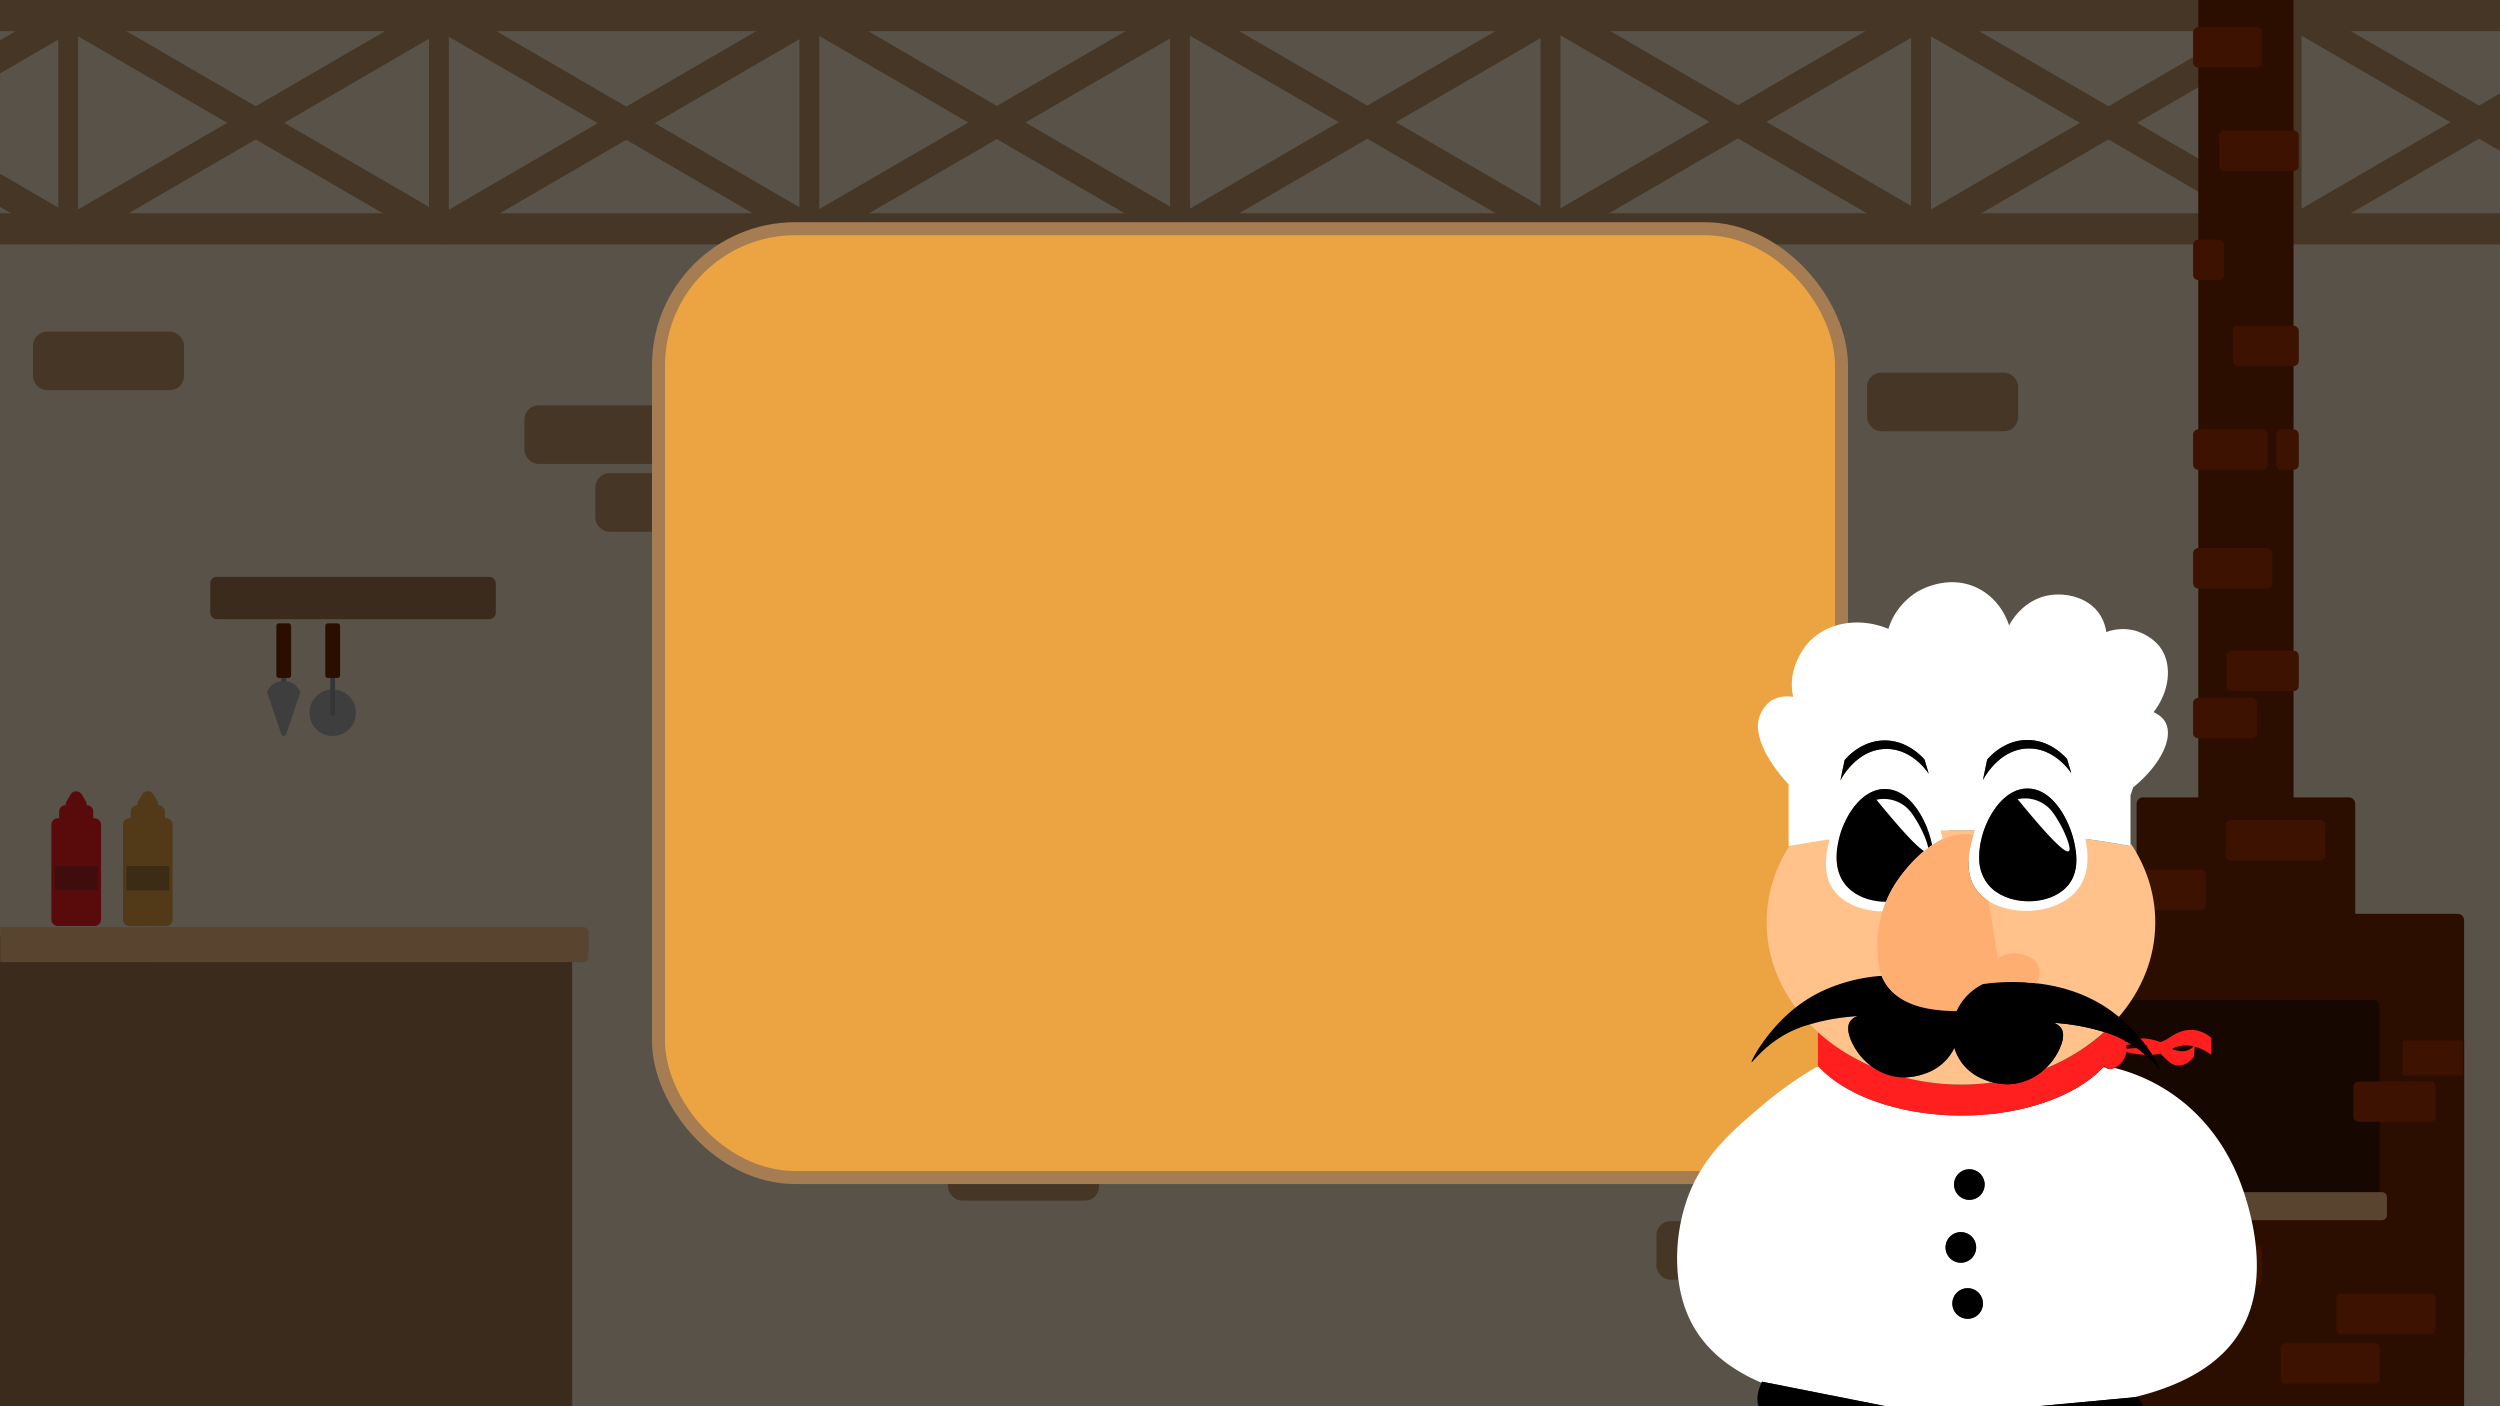 <svg id="Layer_1" data-name="Layer 1" xmlns="http://www.w3.org/2000/svg" viewBox="0 0 1920 1080.129">
  <rect x="0" y="0" width="1920" height="1080.129" fill="#808080" stroke="none"/>
  <defs>
    <style>
      .cls-1 {
        fill: #ffecce;
      }

      .cls-15, .cls-2 {
        fill: #c69c6d;
      }

      .cls-3 {
        fill: #7f2700;
      }

      .cls-4 {
        opacity: 0.51;
      }

      .cls-5 {
        fill: #ffc28a;
      }

      .cls-6, .cls-7 {
        fill: #af3500;
      }

      .cls-7 {
        stroke: #af3500;
        stroke-linejoin: round;
        stroke-width: 4px;
      }

      .cls-8 {
        fill: #a67c52;
      }

      .cls-9 {
        fill: #ff1f1f;
      }

      .cls-10 {
        opacity: 0.35;
      }

      .cls-11 {
        fill: #333;
      }

      .cls-12, .cls-17 {
        fill: #eca442;
      }

      .cls-13 {
        fill: #999;
      }

      .cls-14 {
        fill: #b3b3b3;
      }

      .cls-15 {
        stroke: #c69c6d;
        stroke-width: 7px;
      }

      .cls-15, .cls-17 {
        stroke-miterlimit: 10;
      }

      .cls-16 {
        opacity: 0.65;
      }

      .cls-17 {
        stroke: #a67c52;
        stroke-width: 10px;
      }

      .cls-18 {
        fill: none;
      }

      .cls-19 {
        fill: #fff;
      }

      .cls-20 {
        fill: #ffae71;
      }
    </style>
  </defs>
  <rect class="cls-1" x="0" width="1920" height="1080"/>
  <g>
    <rect class="cls-2" x="0" width="1920" height="23.945"/>
    <rect class="cls-2" x="0" y="163.793" width="1920" height="23.945"/>
    <g>
      <polygon class="cls-2" points="334.205 1.536 52.451 165.237 57.582 187.738 339.336 24.036 334.205 1.536"/>
      <polygon class="cls-2" points="57.582 0.97 339.383 164.698 334.252 187.199 52.451 23.47 57.582 0.97"/>
      <rect class="cls-2" x="263.692" y="86.584" width="146.682" height="15" transform="translate(242.948 431.117) rotate(-90)"/>
      <rect class="cls-2" x="-20.89" y="86.584" width="146.682" height="15" transform="translate(-41.633 146.536) rotate(-90)"/>
    </g>
    <polygon class="cls-2" points="618.787 1.819 337.033 165.52 342.163 188.02 623.917 24.319 618.787 1.819"/>
    <polygon class="cls-2" points="342.163 1.253 623.964 164.981 618.834 187.482 337.033 23.753 342.163 1.253"/>
    <rect class="cls-2" x="548.273" y="86.867" width="146.682" height="15" transform="translate(527.247 715.982) rotate(-90)"/>
    <rect class="cls-2" x="263.692" y="86.867" width="146.682" height="15" transform="translate(242.665 431.4) rotate(-90)"/>
    <polygon class="cls-2" points="903.368 1.266 621.614 164.968 626.745 187.468 908.499 23.767 903.368 1.266"/>
    <polygon class="cls-2" points="626.745 0.7 908.546 164.429 903.416 186.93 621.614 23.201 626.745 0.7"/>
    <rect class="cls-2" x="832.855" y="86.315" width="146.682" height="15" transform="translate(812.381 1000.011) rotate(-90)"/>
    <rect class="cls-2" x="548.273" y="86.315" width="146.682" height="15" transform="translate(527.799 715.429) rotate(-90)"/>
    <polygon class="cls-2" points="1187.95 0.997 906.196 164.698 911.326 187.199 1193.08 23.498 1187.95 0.997"/>
    <polygon class="cls-2" points="911.326 0.431 1193.127 164.16 1187.997 186.661 906.196 22.932 911.326 0.431"/>
    <rect class="cls-2" x="1117.436" y="86.046" width="146.682" height="15" transform="translate(1097.232 1284.323) rotate(-90)"/>
    <rect class="cls-2" x="832.855" y="86.046" width="146.682" height="15" transform="translate(812.65 999.742) rotate(-90)"/>
    <polygon class="cls-2" points="1472.532 0.728 1190.777 164.429 1195.908 186.93 1477.662 23.228 1472.532 0.728"/>
    <polygon class="cls-2" points="1195.908 0.162 1477.709 163.891 1472.579 186.391 1190.777 22.663 1195.908 0.162"/>
    <rect class="cls-2" x="1402.018" y="85.777" width="146.682" height="15" transform="translate(1382.082 1568.636) rotate(-90)"/>
    <rect class="cls-2" x="1117.436" y="85.777" width="146.682" height="15" transform="translate(1097.501 1284.054) rotate(-90)"/>
    <polygon class="cls-2" points="1757.113 1.549 1475.359 165.251 1480.489 187.751 1762.243 24.05 1757.113 1.549"/>
    <polygon class="cls-2" points="1480.489 0.983 1762.29 164.712 1757.16 187.213 1475.359 23.484 1480.489 0.983"/>
    <rect class="cls-2" x="1686.599" y="86.598" width="146.682" height="15" transform="translate(1665.843 1854.039) rotate(-90)"/>
    <rect class="cls-2" x="1402.018" y="86.598" width="146.682" height="15" transform="translate(1381.261 1569.457) rotate(-90)"/>
    <polygon class="cls-2" points="1920 71.69 1920 97.183 1903.87 106.553 1805.35 163.797 1765.07 187.199 1761.12 169.847 1760.57 167.437 1760.44 166.894 1759.94 164.691 1761.1 164.02 1761.48 163.797 1767.44 160.333 1881.93 93.815 1903.86 81.076 1920 71.69"/>
    <polygon class="cls-2" points="1920 90.447 1920 115.924 1903.87 106.553 1881.93 93.815 1767.44 27.297 1763.35 24.918 1762.05 24.168 1759.94 22.939 1760.44 20.752 1760.56 20.209 1760.96 18.453 1764.95 0.974 1765.07 0.431 1766 0.974 1807.21 24.918 1903.86 81.076 1920 90.447"/>
    <rect class="cls-2" x="1686.599" y="86.046" width="146.682" height="15" transform="translate(1666.395 1853.486) rotate(-90)"/>
    <polygon class="cls-2" points="54.75 24.599 54.58 24.695 54.57 24.695 54.2 24.918 44.95 30.298 0 56.413 0 30.936 10.36 24.918 49.62 2.107 53.47 18.996 53.87 20.736 54 21.311 54.75 24.599"/>
    <polygon class="cls-2" points="54.8 165.266 54.31 167.421 54.18 167.995 53.63 170.406 49.67 187.742 49.67 187.758 49.64 187.742 8.43 163.797 0 158.896 0 133.419 44.95 159.535 52.27 163.797 53.6 164.563 54.8 165.266"/>
    <rect class="cls-2" x="-20.89" y="87.15" width="146.682" height="15" transform="translate(-42.199 147.101) rotate(-90)"/>
  </g>
  <g>
    <g>
      <g>
        <rect class="cls-3" x="1529.684" y="704.307" width="360.268" height="340.612" rx="2.5"/>
        <path class="cls-3" d="M1887.452,706.806v335.613H1532.184V706.806h355.268m0-5H1532.184a5,5,0,0,0-5,5v335.613a5,5,0,0,0,5,5h355.268a5,5,0,0,0,5-5V706.806a5,5,0,0,0-5-5Z" transform="translate(0)"/>
      </g>
      <g>
        <rect class="cls-3" x="1643.403" y="614.887" width="162.936" height="94.42" rx="2.5"/>
        <path class="cls-3" d="M1803.839,617.387v89.419H1645.903V617.387h157.936m0-5H1645.903a5,5,0,0,0-5,5v89.419a5,5,0,0,0,5,5h157.936a5,5,0,0,0,5-5V617.387a5,5,0,0,0-5-5Z" transform="translate(0)"/>
      </g>
      <rect class="cls-3" x="1688.29" width="73.161" height="617.387"/>
      <g>
        <rect class="cls-3" x="1529.684" y="801.552" width="360.268" height="276.077"/>
        <path class="cls-3" d="M1887.452,804.052V1075.129H1532.184V804.052h355.268m5-5H1527.184V1080.129h365.268V799.052Z" transform="translate(0)"/>
      </g>
    </g>
    <g>
      <g class="cls-4">
        <path d="M1563.07,928.82a2.5,2.5,0,0,1-2.5-2.5v-153.29a2.5,2.5,0,0,1,2.5-2.5h259.529a2.5,2.5,0,0,1,2.5,2.5v65.14a2.5,2.5,0,0,1-2.5,2.5h-10.449v18.01h10.449a2.5,2.5,0,0,1,2.5,2.5v65.141a2.5,2.5,0,0,1-2.5,2.5Z" transform="translate(0)"/>
        <path d="M1822.6,773.03v65.14h-12.95v23.01h12.95v65.14H1563.07V773.03H1822.6m0-5H1563.07a5,5,0,0,0-5,5V926.32a5,5,0,0,0,5,5H1822.6a5,5,0,0,0,5-5V861.18a5,5,0,0,0-5-5h-7.95V843.17h7.95a5,5,0,0,0,5-5V773.03a5,5,0,0,0-5-5Z" transform="translate(0)"/>
      </g>
      <g>
        <rect class="cls-5" x="1545.387" y="917.545" width="285.807" height="17.549" rx="2"/>
        <path class="cls-5" d="M1829.194,919.545v13.548H1547.387v-13.548H1829.194m0-4H1547.387a4,4,0,0,0-4,4v13.548a4,4,0,0,0,4,4H1829.194a4,4,0,0,0,4-4v-13.548a4,4,0,0,0-4-4Z" transform="translate(0)"/>
      </g>
      <g>
        <rect class="cls-6" x="1526.58" y="717.19" width="42.73" height="27.02" rx="2"/>
        <path class="cls-6" d="M1567.31,719.19v23.02h-38.73V719.19h38.73m0-4h-38.73a4,4,0,0,0-4,4v23.02a4,4,0,0,0,4,4h38.73a4,4,0,0,0,4-4V719.19a4,4,0,0,0-4-4Z" transform="translate(0)"/>
      </g>
      <polyline class="cls-7" points="1891.33 824.07 1847.32 824.07 1847.32 801.06 1891.33 801.06"/>
      <g>
        <rect class="cls-6" x="1809.378" y="832.557" width="59.141" height="27.01" rx="2"/>
        <path class="cls-6" d="M1866.518,834.557v23.01h-55.14v-23.01h55.14m0-4h-55.14a4,4,0,0,0-4,4v23.01a4,4,0,0,0,4,4h55.14a4,4,0,0,0,4-4v-23.01a4,4,0,0,0-4-4Z" transform="translate(0)"/>
      </g>
      <g>
        <rect class="cls-6" x="1579.534" y="958.351" width="72.088" height="27.016" rx="2"/>
        <path class="cls-6" d="M1649.622,960.35v23.017h-68.088V960.35h68.088m0-4h-68.088a4,4,0,0,0-4,4v23.017a4,4,0,0,0,4,4h68.088a4,4,0,0,0,4-4V960.35a4,4,0,0,0-4-4Z" transform="translate(0)"/>
      </g>
      <g>
        <rect class="cls-6" x="1662.887" y="958.351" width="72.088" height="27.016" rx="2"/>
        <path class="cls-6" d="M1732.975,960.35v23.017h-68.088V960.35H1732.975m0-4h-68.088a4,4,0,0,0-4,4v23.017a4,4,0,0,0,4,4H1732.975a4,4,0,0,0,4-4V960.35a4,4,0,0,0-4-4Z" transform="translate(0)"/>
      </g>
      <g>
        <rect class="cls-6" x="1604.847" y="995.519" width="72.088" height="27.017" rx="2"/>
        <path class="cls-6" d="M1674.935,997.518v23.017h-68.088v-23.017h68.088m0-4h-68.088a4,4,0,0,0-4,4v23.017a4,4,0,0,0,4,4h68.088a4,4,0,0,0,4-4v-23.017a4,4,0,0,0-4-4Z" transform="translate(0)"/>
      </g>
      <g>
        <rect class="cls-6" x="1753.548" y="1033.571" width="72.088" height="27.017" rx="2"/>
        <path class="cls-6" d="M1823.636,1035.571v23.016h-68.088v-23.016h68.088m0-4h-68.088a4,4,0,0,0-4,4v23.016a4,4,0,0,0,4,4h68.088a4,4,0,0,0,4-4v-23.016a4,4,0,0,0-4-4Z" transform="translate(0)"/>
      </g>
      <g>
        <rect class="cls-6" x="1796.43" y="995.519" width="72.088" height="27.017" rx="2"/>
        <path class="cls-6" d="M1866.518,997.518v23.017h-68.088v-23.017h68.088m0-4h-68.088a4,4,0,0,0-4,4v23.017a4,4,0,0,0,4,4h68.088a4,4,0,0,0,4-4v-23.017a4,4,0,0,0-4-4Z" transform="translate(0)"/>
      </g>
      <g>
        <rect class="cls-6" x="1638.89" y="669.85" width="53.25" height="27.021" rx="2"/>
        <path class="cls-6" d="M1690.14,671.85v23.02h-49.25V671.85h49.25m0-4h-49.25a4,4,0,0,0-4,4v23.02a4,4,0,0,0,4,4h49.25a4,4,0,0,0,4-4V671.85a4,4,0,0,0-4-4Z" transform="translate(0)"/>
      </g>
      <g>
        <rect class="cls-6" x="1711.742" y="631.802" width="72.088" height="27.017" rx="2"/>
        <path class="cls-6" d="M1781.83,633.801V656.818h-68.088V633.801h68.088m0-4h-68.088a4,4,0,0,0-4,4V656.818a4,4,0,0,0,4,4h68.088a4,4,0,0,0,4-4V633.801a4,4,0,0,0-4-4Z" transform="translate(0)"/>
      </g>
      <g>
        <rect class="cls-6" x="1686.29" y="538" width="45.01" height="27.02" rx="2"/>
        <path class="cls-6" d="M1729.3,540v23.02h-41.01V540h41.01m0-4h-41.01a4,4,0,0,0-4,4v23.02a4,4,0,0,0,4,4h41.01a4,4,0,0,0,4-4V540a4,4,0,0,0-4-4Z" transform="translate(0)"/>
      </g>
      <g>
        <rect class="cls-6" x="1712.11" y="501.71" width="51.34" height="27.02" rx="2"/>
        <path class="cls-6" d="M1761.45,503.71v23.02h-47.34V503.71h47.34m0-4h-47.34a4,4,0,0,0-4,4v23.02a4,4,0,0,0,4,4h47.34a4,4,0,0,0,4-4V503.71a4,4,0,0,0-4-4Z" transform="translate(0)"/>
      </g>
      <g>
        <rect class="cls-6" x="1686.29" y="422.95" width="56.729" height="27.02" rx="2"/>
        <path class="cls-6" d="M1741.02,424.95v23.02h-52.73V424.95h52.73m0-4h-52.73a4,4,0,0,0-4,4v23.02a4,4,0,0,0,4,4h52.73a4,4,0,0,0,4-4V424.95a4,4,0,0,0-4-4Z" transform="translate(0)"/>
      </g>
      <g>
        <rect class="cls-6" x="1750.2" y="331.8" width="13.25" height="27.02" rx="2"/>
        <path class="cls-6" d="M1761.45,333.8v23.02h-9.25V333.8h9.25m0-4h-9.25a4,4,0,0,0-4,4v23.02a4,4,0,0,0,4,4h9.25a4,4,0,0,0,4-4V333.8a4,4,0,0,0-4-4Z" transform="translate(0)"/>
      </g>
      <g>
        <rect class="cls-6" x="1686.29" y="331.8" width="53.229" height="27.02" rx="2"/>
        <path class="cls-6" d="M1737.52,333.8v23.02h-49.23V333.8h49.23m0-4h-49.23a4,4,0,0,0-4,4v23.02a4,4,0,0,0,4,4h49.23a4,4,0,0,0,4-4V333.8a4,4,0,0,0-4-4Z" transform="translate(0)"/>
      </g>
      <g>
        <rect class="cls-6" x="1716.92" y="252.16" width="46.53" height="27.01" rx="2"/>
        <path class="cls-6" d="M1761.45,254.16v23.01h-42.53V254.16h42.53m0-4h-42.53a4,4,0,0,0-4,4v23.01a4,4,0,0,0,4,4h42.53a4,4,0,0,0,4-4V254.16a4,4,0,0,0-4-4Z" transform="translate(0)"/>
      </g>
      <g>
        <rect class="cls-6" x="1686.29" y="186.02" width="19.79" height="27.02" rx="2"/>
        <path class="cls-6" d="M1704.08,188.02v23.02h-15.79V188.02h15.79m0-4h-15.79a4,4,0,0,0-4,4v23.02a4,4,0,0,0,4,4h15.79a4,4,0,0,0,4-4V188.02a4,4,0,0,0-4-4Z" transform="translate(0)"/>
      </g>
      <g>
        <rect class="cls-6" x="1706.311" y="102.27" width="57.14" height="27.02" rx="2"/>
        <path class="cls-6" d="M1761.45,104.27v23.02h-53.14V104.27H1761.45m0-4h-53.14a4,4,0,0,0-4,4v23.02a4,4,0,0,0,4,4H1761.45a4,4,0,0,0,4-4V104.27a4,4,0,0,0-4-4Z" transform="translate(0)"/>
      </g>
      <g>
        <rect class="cls-6" x="1686.29" y="22.85" width="48.68" height="27.02" rx="2"/>
        <path class="cls-6" d="M1732.97,24.85V47.87H1688.29V24.85H1732.97m0-4H1688.29a4,4,0,0,0-4,4V47.87a4,4,0,0,0,4,4H1732.97a4,4,0,0,0,4-4V24.85a4,4,0,0,0-4-4Z" transform="translate(0)"/>
      </g>
    </g>
  </g>
  <g>
    <g>
      <rect class="cls-8" x="2.5" y="721.69" width="434.42" height="355.81"/>
      <path class="cls-8" d="M434.42,724.19V1075H5V724.19H434.42m5-5H0V1080H439.42V719.19Z" transform="translate(0)"/>
    </g>
    <g>
      <g>
        <rect class="cls-9" x="41.949" y="630.908" width="33.129" height="77.774" rx="2.5"/>
        <path class="cls-9" d="M72.579,633.408v72.774H44.449V633.408H72.579m0-5H44.449a5,5,0,0,0-5,5v72.774a5,5,0,0,0,5,5H72.579a5,5,0,0,0,5-5V633.408a5,5,0,0,0-5-5Z" transform="translate(0)"/>
      </g>
      <g>
        <rect class="cls-9" x="47.917" y="620.844" width="21.194" height="15.064" rx="2.5"/>
        <path class="cls-9" d="M66.611,623.344v10.065H50.417V623.344H66.611m0-5H50.417a5,5,0,0,0-5,5v10.065a5,5,0,0,0,5,5H66.611a5,5,0,0,0,5-5V623.344a5,5,0,0,0-5-5Z" transform="translate(0)"/>
      </g>
      <g>
        <path class="cls-9" d="M55.522,620.224a2.5,2.5,0,0,1-2.147-3.78l2.993-5.018a2.499,2.499,0,0,1,2.147-1.22h0a2.498,2.498,0,0,1,2.147,1.22l2.992,5.018a2.5,2.5,0,0,1-2.147,3.78Z" transform="translate(0)"/>
        <path class="cls-9" d="M58.514,612.706l1.496,2.509,1.496,2.509h-5.985l1.496-2.509,1.496-2.509m0-5a5,5,0,0,0-4.294,2.439l-1.496,2.509-1.496,2.509a5,5,0,0,0,4.294,7.561h5.985a5,5,0,0,0,4.294-7.561l-1.496-2.509L62.808,610.145a5,5,0,0,0-4.294-2.439Z" transform="translate(0)"/>
      </g>
      <g class="cls-10">
        <rect class="cls-11" x="41.086" y="664.151" width="34.903" height="20.58" rx="1"/>
        <path class="cls-9" d="M74.989,665.15V683.731H42.086V665.15H74.989m0-2H42.086a2,2,0,0,0-2,2V683.731a2,2,0,0,0,2,2H74.989a2,2,0,0,0,2-2V665.15a2,2,0,0,0-2-2Z" transform="translate(0)"/>
      </g>
    </g>
    <g>
      <g>
        <rect class="cls-12" x="96.94" y="630.908" width="33.13" height="77.774" rx="2.5"/>
        <path class="cls-12" d="M127.57,633.408v72.774H99.44V633.408h28.13m0-5H99.44a5,5,0,0,0-5,5v72.774a5,5,0,0,0,5,5h28.13a5,5,0,0,0,5-5V633.408a5,5,0,0,0-5-5Z" transform="translate(0)"/>
      </g>
      <g>
        <rect class="cls-12" x="102.908" y="620.844" width="21.194" height="15.064" rx="2.5"/>
        <path class="cls-12" d="M121.602,623.344v10.065H105.408V623.344h16.194m0-5H105.408a5,5,0,0,0-5,5v10.065a5,5,0,0,0,5,5h16.194a5,5,0,0,0,5-5V623.344a5,5,0,0,0-5-5Z" transform="translate(0)"/>
      </g>
      <g>
        <path class="cls-12" d="M110.512,620.224a2.5,2.5,0,0,1-2.147-3.78l2.993-5.018a2.499,2.499,0,0,1,2.147-1.22h0a2.498,2.498,0,0,1,2.147,1.22l2.992,5.018a2.5,2.5,0,0,1-2.147,3.78Z" transform="translate(0)"/>
        <path class="cls-12" d="M113.505,612.706l1.496,2.509,1.496,2.509h-5.985l1.496-2.509,1.496-2.509m0-5a5,5,0,0,0-4.294,2.439l-1.496,2.509-1.496,2.509a5,5,0,0,0,4.294,7.561h5.985a5,5,0,0,0,4.294-7.561l-1.496-2.509-1.496-2.509a5,5,0,0,0-4.294-2.439Z" transform="translate(0)"/>
      </g>
      <g class="cls-10">
        <rect class="cls-11" x="97.076" y="665.15" width="32.903" height="18.581"/>
      </g>
    </g>
    <g>
      <rect class="cls-8" x="163.996" y="445.47" width="214.249" height="27.558" rx="2.5"/>
      <path class="cls-8" d="M375.744,447.97v22.557H166.496V447.97H375.744m0-5H166.496a5,5,0,0,0-5,5v22.557a5,5,0,0,0,5,5H375.744a5,5,0,0,0,5-5V447.97a5,5,0,0,0-5-5Z" transform="translate(0)"/>
    </g>
    <g>
      <rect class="cls-13" x="216.065" y="511.766" width="3.677" height="26.903"/>
      <g>
        <rect class="cls-3" x="213.226" y="479.742" width="9.355" height="39.936" rx="1"/>
        <path class="cls-3" d="M221.581,480.742v37.935H214.226V480.742h7.355m0-2H214.226a2,2,0,0,0-2,2v37.935a2,2,0,0,0,2,2h7.355a2,2,0,0,0,2-2V480.742a2,2,0,0,0-2-2Z" transform="translate(0)"/>
      </g>
      <g>
        <path class="cls-14" d="M217.903,564.226a1.0 1,0,0,1-.948-.681l-10.7-31.742a1.001,1.001,0,0,1,.038-.735,11.678,11.678,0,0,1,10.689-6.851c.39,0,.709.02.94.039.147-.006.325-.012.531-.012a12.215,12.215,0,0,1,11.044,6.793.999.999,0,0,1,.053.766l-10.7,31.742A1.0 1,0,0,1,217.903,564.226Z" transform="translate(0)"/>
        <path class="cls-14" d="M216.983,525.218c.392,0,.706.021.921.04.146-.007.332-.014.551-.014a11.442,11.442,0,0,1,6.417,1.949,11.324,11.324,0,0,1,3.732,4.29q-2.675,7.936-5.35,15.871l-5.35,15.871-5.35-15.871-5.35-15.871a10.677,10.677,0,0,1,9.779-6.266m0-2a12.676,12.676,0,0,0-11.599,7.436,2,2,0,0,0-.076,1.469l5.35,15.871,5.35,15.871a2,2,0,0,0,3.79,0l5.35-15.871,2.675-7.935,2.675-7.935a2,2,0,0,0-.106-1.533,13.214,13.214,0,0,0-11.938-7.345c-.194,0-.366.004-.512.01-.319-.025-.634-.037-.959-.037Z" transform="translate(0)"/>
      </g>
    </g>
    <g>
      <g>
        <path class="cls-14" d="M255.506,564.226a16.871,16.871,0,1,1,16.871-16.871A16.89,16.89,0,0,1,255.506,564.226Z" transform="translate(0)"/>
        <path class="cls-14" d="M255.506,531.484a15.871,15.871,0,1,1-15.871,15.871,15.871,15.871,0,0,1,15.871-15.871m0-2a17.871,17.871,0,1,0,17.871,17.871,17.891,17.891,0,0,0-17.871-17.871Z" transform="translate(0)"/>
      </g>
      <rect class="cls-13" x="253.668" y="511.766" width="3.677" height="38.169" rx="1.839"/>
      <g>
        <rect class="cls-3" x="250.829" y="479.742" width="9.355" height="39.936" rx="1"/>
        <path class="cls-3" d="M259.184,480.742v37.935h-7.355V480.742h7.355m0-2h-7.355a2,2,0,0,0-2,2v37.935a2,2,0,0,0,2,2h7.355a2,2,0,0,0,2-2V480.742a2,2,0,0,0-2-2Z" transform="translate(0)"/>
      </g>
    </g>
    <g>
      <rect class="cls-5" x="114.498" y="713.97" width="335.472" height="22.9" rx="2"/>
      <path class="cls-5" d="M447.97,715.97v18.9H116.497v-18.9H447.97m0-4H116.497a4,4,0,0,0-4,4v18.9a4,4,0,0,0,4,4H447.97a4,4,0,0,0,4-4v-18.9a4,4,0,0,0-4-4Z" transform="translate(0)"/>
    </g>
    <g>
      <rect class="cls-5" x="2.225" y="713.97" width="361.809" height="22.9"/>
      <path class="cls-5" d="M362.033,715.97v18.9H4.225v-18.9H362.033m4-4H.225v26.9H366.033v-26.9Z" transform="translate(0)"/>
    </g>
  </g>
  <g>
    <g id="Brick">
      <rect class="cls-15" x="406.257" y="314.8" width="109" height="38" rx="7.339"/>
    </g>
    <g id="Brick-2" data-name="Brick">
      <rect class="cls-15" x="460.757" y="366.908" width="109" height="38" rx="7.339"/>
    </g>
    <g id="Brick-3" data-name="Brick">
      <rect class="cls-15" x="677.081" y="827.062" width="109" height="38" rx="7.339"/>
    </g>
    <g id="Brick-4" data-name="Brick">
      <rect class="cls-15" x="804.696" y="827.062" width="109" height="38" rx="7.339"/>
    </g>
    <g id="Brick-5" data-name="Brick">
      <rect class="cls-15" x="731.581" y="880.595" width="109" height="38" rx="7.339"/>
    </g>
    <g id="Brick-6" data-name="Brick">
      <rect class="cls-15" x="1172.313" y="654.394" width="109" height="38" rx="7.339"/>
    </g>
    <g id="Brick-7" data-name="Brick">
      <rect class="cls-15" x="1117.813" y="602.716" width="109" height="38" rx="7.339"/>
    </g>
    <g id="Brick-8" data-name="Brick">
      <rect class="cls-15" x="875.299" y="356.82" width="109" height="38" rx="7.339"/>
    </g>
    <g id="Brick-9" data-name="Brick">
      <rect class="cls-15" x="1437.408" y="289.694" width="109" height="38" rx="7.339"/>
    </g>
    <g id="Brick-10" data-name="Brick">
      <rect class="cls-15" x="1275.613" y="941.35" width="109" height="38" rx="7.339"/>
    </g>
    <g id="Brick-11" data-name="Brick">
      <rect class="cls-15" x="940.638" y="305.065" width="109" height="38" rx="7.339"/>
    </g>
    <g id="Brick-12" data-name="Brick">
      <rect class="cls-15" x="28.821" y="258.17" width="109" height="38" rx="7.339"/>
    </g>
  </g>
  <rect class="cls-16" x="0" width="1920" height="1080"/>
  <rect class="cls-17" x="505.72" y="175.644" width="908.56" height="728.713" rx="105.097"/>
  <g>
    <path class="cls-5" d="M1521.711,644.409a58.007,58.007,0,0,0-1.65,16.07q-3.93.465-8.2.93-9.405,1.05-20.47,2.08c-3.47.31-7.06.64-10.77.96a74.971,74.971,0,0,1-10.36-3.98c-7.96-3.78-13.02-8.3-12.64-12.02.47-4.63,9.45-9.09,23.2-10.33a89.672,89.672,0,0,1,9.46-.31q3.42-.075,6.84-.1c6.52-.08,13.04-.05,19.56.05q3.465.42,6.67.83A58.9,58.9,0,0,0,1521.711,644.409Z" transform="translate(0)"/>
    <path class="cls-5" d="M1379.07,773.769c-14.12-19.04-22.28-41.47-22.28-65.49a108.129,108.129,0,0,1,17.51-58.59l31.32-9.24,92-5q-14,63-28,126Q1424.345,767.609,1379.07,773.769Z" transform="translate(0)"/>
    <path class="cls-18" d="M1450.313,482.99l-.011.036Z" transform="translate(0)"/>
    <path class="cls-5" d="M1586.431,653.329c.98-.59,1.97-1.18,2.95-1.78.05,1.06-.13,1.81-.61,2.13C1588.32,653.979,1587.58,653.929,1586.431,653.329Z" transform="translate(0)"/>
    <path class="cls-5" d="M1655.25,708.409c0,27.08-10.37,52.15-27.96,72.6q-33.33-11.775-66.67-23.56-2.055-1.47-4.11-2.94-11.94-8.535-23.89-17.06-5.505-22.5-11-45c1.12-.68,2.25-1.36,3.37-2.03q4.275-2.595,8.56-5.17c16.36,11.02,43.68,8.8,55.21-5.92,7.72-9.86,6.23-22.62,4.69-30.23q4.02-2.43,8.05-4.86,17.355,2.355,34.73,5.57v-2.28C1648.34,665.529,1655.25,686.299,1655.25,708.409Z" transform="translate(0)"/>
    <path class="cls-18" d="M1638.54,604.049l-.16.59c0-.06.01-.11.01-.17Q1638.466,604.259,1638.54,604.049Z" transform="translate(0)"/>
    <path class="cls-18" d="M1447.312,493.035l.127-.427Z" transform="translate(0)"/>
    <path class="cls-18" d="M1618.61,489.039c-.09-.01-.19-.01-.28-.02a.968.968,0,0,1,.23-.48C1618.58,488.709,1618.6,488.869,1618.61,489.039Z" transform="translate(0)"/>
    <path class="cls-18" d="M1640.961,804.839c-2.79.3-5.41.45-7.76.5a13.954,13.954,0,0,0-.32-2.8c1.36-.24,2.66-.41,3.9-.52C1638.25,802.949,1639.64,803.899,1640.961,804.839Z" transform="translate(0)"/>
    <path class="cls-18" d="M1633.09,799.799c-.32.12-.64.24-.94.36q-.255-.6-.54-1.17C1632.11,799.259,1632.6,799.529,1633.09,799.799Z" transform="translate(0)"/>
    <path class="cls-18" d="M1616.951,819.729h-1.81c.29-.3.58-.61.86-.91A6.708,6.708,0,0,0,1616.951,819.729Z" transform="translate(0)"/>
    <path class="cls-18" d="M1649.86,803.369c-.47.11-.94.21-1.4.31-.24-.32-.47-.63-.71-.95C1648.49,802.919,1649.191,803.129,1649.86,803.369Z" transform="translate(0)"/>
    <path class="cls-18" d="M1684.57,803.559a10.42,10.42,0,0,1-5.19,3.34,14.378,14.378,0,0,1-7.08,0,16.661,16.661,0,0,1-4.17-1.4A23.504,23.504,0,0,1,1684.57,803.559Z" transform="translate(0)"/>
    <path class="cls-18" d="M1449.314,486.332c-.423,1.416-.779,2.607-1.078,3.607C1448.595,488.74,1448.976,487.462,1449.314,486.332Z" transform="translate(0)"/>
    <path class="cls-18" d="M1449.682,485.1l-.04.134Z" transform="translate(0)"/>
    <path class="cls-18" d="M1449.938,484.245l-.048.159Z" transform="translate(0)"/>
    <path class="cls-18" d="M1448.084,490.451c-.205.688-.379,1.269-.525,1.759C1447.717,491.68,1447.895,491.082,1448.084,490.451Z" transform="translate(0)"/>
    <path class="cls-18" d="M1447.22,493.341l-.101.337Z" transform="translate(0)"/>
    <path class="cls-18" d="M1446.947,494.255c-.032.108-.03.102,0,0Z" transform="translate(0)"/>
    <path class="cls-18" d="M1450.142,483.559l-.098.33Z" transform="translate(0)"/>
    <path class="cls-19" d="M1717.43,900.43c-4.63-10.22-17.07-36.75-45.68-57.83a135.634,135.634,0,0,0-47.87-22.44c-1.56.71-4.42,1.55-6.93-.43H1615.14c-6.92,7.41-16.09,13.95-26.93,19.39l-.12.06c-1.04.52-2.1,1.03-3.17,1.53-.51.24-1.02.48-1.54.71q-.54.255-1.08.48c-.64.29-1.28.57-1.93.84-1.39.59-2.8,1.17-4.23,1.72-.66.26-1.31.51-1.97.75-.71.27-1.42.52-2.13.78-.05.02-.09.03-.14.05-4.2,1.49-8.57,2.84-13.07,4.04-.2.06-.39.11-.59.16-1.33.35-2.67.69-4.02,1.01l-.48.12q-4.485,1.05-9.12,1.91c-.31.06-.62.12-.93.17-1.21.22-2.43.43-3.65.62-.39.07-.78.13-1.17.19-1.29.2-2.6.39-3.91.57-.24.03-.48.07-.72.1-.69.09-1.37.17-2.06.26-.87.1-1.74.21-2.62.3-.33.04-.65.07-.98.1-1.23.13-2.46.24-3.69.35q-.75.06-1.5.12c-1.12.09-2.26.17-3.39.24-.47.03-.95.06-1.42.09-1.58.09-3.16.17-4.75.22A218.098,218.098,0,0,1,1491.2,856.2q-4.455-.33-8.85-.82c-2.92-.33-5.82-.72-8.68-1.17a188.623,188.623,0,0,1-28.63-6.72c-1.28-.42-2.55-.84-3.81-1.28a130.447,130.447,0,0,1-30.13-14.77c-.96-.64-1.89-1.3-2.81-1.97-1.09-.8-2.14-1.62-3.17-2.44a78.776,78.776,0,0,1-6.8-6.09c-.2-.21-.39-.42-.59-.63-.26-.26-.51-.53-.76-.8h-1.92a283.432,283.432,0,0,0-40.46,28.47c-21.73,18.31-43.8,36.91-56.13,65.89-12.31,28.94-14.96,68.36-1.3,98.17,10.84,23.65,31.1,39.4,55.67,49.92.13-.29.26-.57.39-.83l2.17.43,40.37,7.99,49.59,9.82,3.18.63H1565.1l52.32-4.87,21.6-2.01c24.98-6.05,47.91-15.62,64.86-30.7a84.022,84.022,0,0,0,21.39-29.03C1746.25,965.82,1719.5,904.97,1717.43,900.43Zm-223.24,57.59a11.745,11.745,0,1,1,11.74,11.74A11.747,11.747,0,0,1,1494.19,958.02Zm16.96,54.81a11.745,11.745,0,1,1,11.75-11.74A11.745,11.745,0,0,1,1511.15,1012.83Zm1.31-91.36a11.745,11.745,0,1,1,11.75-11.75A11.749,11.749,0,0,1,1512.46,921.47Z" transform="translate(0)"/>
    <path class="cls-19" d="M1653.93,546.95h-.01c12.75-16.45,14.41-36.89,5.23-49.6-6.92-9.57-18.56-12.78-19.58-13.05a36.626,36.626,0,0,0-21.95,1.15,32.813,32.813,0,0,0-5.46-14.21c-8.57-12.28-24.56-15.8-36.55-14.35-22.04,2.67-31.93,22.06-32.63,23.49-1.06-3.36-6.76-20.13-24.16-28.71-22.23-10.97-43.67,1.25-45.98,2.61-2.62,1.54-17.04,10.34-22.53,28.71-22.45-9.4-47.1-5.02-61.34,10.44-1.48,1.61-17,19.09-11.75,41.77-2.34-.39-11.04-1.54-18.27,3.91a25.66,25.66,0,0,0-7.83,11.75c-4.18,12.66,4.8,32.54,22.53,51.52v47.43c.22-.05.43-.08.65-.12q15.45-2.85,30.9-5.02-.36,1.32-.72,2.79c-2.47,9.98-4.41,24.46,3.59,35.86,7.62,10.85,22.49,16.41,37.7,16.61.74-2.37,1.63-4.84,2.67-7.38-11.89-.03-23.88-4.26-30.98-12.85-10.31-12.48-6.48-29.49-5.26-34.92.34-1.52.77-3.12,1.29-4.76.15-.46.3-.93.47-1.41.08-.25.17-.5.26-.75.18-.53.38-1.07.59-1.61.17-.45.35-.91.54-1.37.03-.08.07-.17.1-.25.16-.37.31-.74.47-1.11.23-.53.46-1.06.71-1.59.15-.34.31-.68.47-1.01.58-1.21,1.21-2.43,1.88-3.63.14-.27.29-.53.45-.8.47-.82.96-1.64,1.47-2.44.32-.5.64-1,.97-1.49a52.093,52.093,0,0,1,4.2-5.44c.19-.22.38-.43.58-.65.12-.13.24-.26.36-.38.29-.31.58-.61.88-.91.41-.41.82-.81,1.24-1.2.21-.19.43-.39.64-.59.38-.33.77-.66,1.17-.98.23-.19.46-.38.69-.55a29.403,29.403,0,0,1,7.5-4.29c.26-.1.54-.2.81-.29a21.948,21.948,0,0,1,3.11-.84c.09-.02.19-.04.29-.06.54-.1,1.08-.19,1.64-.25.41-.05.82-.08,1.23-.1a.87.87,0,0,1,.23-.01c.39-.03.79-.04,1.19-.04H1447.7c.28,0,.55.01.82.02.16,0,.31.01.47.02.38.02.76.05,1.13.1.21.02.41.04.61.07.15.02.31.04.46.07.19.02.38.06.57.09.23.04.47.09.7.14.51.11,1.02.23,1.51.37.26.07.51.15.76.23.32.1.63.21.93.32.28.1.56.21.83.32s.54.22.81.34.54.24.81.38a28.158,28.158,0,0,1,3.66,2.14c.31.21.61.43.91.65a36.709,36.709,0,0,1,4.14,3.59c.22.22.44.44.65.67.22.22.43.45.64.68.29.31.57.62.84.94.23.26.46.52.68.8.42.5.83,1.02,1.23,1.55.28.36.55.72.82,1.09.86,1.18,1.67,2.4,2.44,3.64.48.77.94,1.54,1.38,2.33.22.39.44.78.65,1.17.22.4.43.79.63,1.19.21.39.41.78.6,1.18.2.4.39.79.57,1.18a.035.035,0,0,1,.01.02c.19.4.38.79.55,1.18.19.4.36.79.53,1.19.25.56.48,1.11.7,1.66.15.37.3.73.44,1.1.22.58.44,1.15.64,1.72a69.505,69.505,0,0,1,2.38,7.95c.19.85.42,1.85.66,2.97a59.168,59.168,0,0,1,8.1-4.56c-.17-.8-.33-1.53-.48-2.16-.33-1.42-.73-2.94-1.2-4.51q3.42-.075,6.84-.1c6.52-.08,13.04-.05,19.56.05-.48,1.41-.76,2.34-.85,2.64-.08.27-.16.56-.25.85-.17.56-.34,1.16-.52,1.78-.49,1.75-1.03,3.75-1.51,5.91-.06.27-.12.54-.18.82-.13.55-.24,1.11-.34,1.68-.08.37-.15.74-.22,1.12-.11.64-.22,1.3-.31,1.96-.06.36-.11.73-.16,1.09-.06.47-.12.95-.17,1.42q-.075.6-.12,1.2c-.05.5-.09,1.01-.12,1.52v.06c-.03.51-.06,1.03-.07,1.55a.045.045,0,0,0,0,.05,42.274,42.274,0,0,0,.65,9.21c.08.43.16.85.26,1.28.08.35.17.71.26,1.06.08.32.17.64.26.96a.881.881,0,0,0,.05.15c.03.13.07.26.11.38.03.11.07.22.11.34q.135.45.3.9a29.715,29.715,0,0,0,3.72,7.26c.31.44.63.88.97,1.3.26.34.54.67.82,1l.42.48c.28.31.56.62.85.91a.121.121,0,0,0,.05.05c.28.3.58.59.88.88a1.091,1.091,0,0,0,.11.1c.09.08.18.17.27.25.13.12.25.23.38.34.38.34.76.67,1.16.99a3.893,3.893,0,0,0,.33.27c.36.3.73.58,1.11.85a.265.265,0,0,0,.06.05,1.096,1.096,0,0,0,.17.13c.29.2.57.41.87.61q.525.375,1.08.72c20.02,12.75,54.89,9.74,69.14-9.6,9.6-13.02,7.06-29.63,5.25-38.04q17.355,2.355,34.73,5.57V610.77q1.08-3.15,2.16-6.3.075-.21.15-.42l-.16.59c21.58-17.72,30.91-38.3,24.68-49.86C1661.8,552.44,1659.32,549.38,1653.93,546.95ZM1473.3,585.2c-.27-.24-.55-.49-.84-.73-5.82-4.93-14.34-9.74-25.15-9.26-11.9.53-20.66,7.21-26.3,13.44-.23.25-.45.5-.67.74A52.02,52.02,0,0,0,1413.4,599.45c.65-3.16,1.3-6.31,1.95-9.47.05-.22.09-.45.14-.67q.57-2.76,1.14-5.52c2.25-2.63,13.32-15.02,30.68-15.11,17.31-.09,28.44,12.1,30.72,14.71.09.28.17.56.26.84.07.26.15.52.23.77.91,3.08,1.83,6.15,2.75,9.23A48.597,48.597,0,0,0,1473.3,585.2Zm50.55,9.3q.99-4.83,1.99-9.65c.05-.27.11-.53.16-.8.05-.21.09-.42.13-.63,2.25-2.63,13.32-15.01,30.69-15.11,17.3-.09,28.43,12.1,30.72,14.71.56,1.89,1.13,3.78,1.69,5.67.08.26.15.51.23.76.43,1.47.87,2.94,1.31,4.41a44.815,44.815,0,0,0-3.63-4.68c-.24-.27-.49-.54-.74-.82-5.42-5.88-15.58-14.14-29.58-13.52-9.4.42-16.83,4.67-22.33,9.51-.29.25-.56.51-.84.76a54.304,54.304,0,0,0-8.04,9.44,47.176,47.176,0,0,0-2.71,4.53C1523.22,597.56,1523.53,596.03,1523.85,594.5Zm64.91,84.83c-11.53,14.72-38.85,16.94-55.21,5.92a30.768,30.768,0,0,1-6.59-5.92,31.811,31.811,0,0,1-6.9-18.85,58.009,58.009,0,0,1,1.65-16.07,58.907,58.907,0,0,1,1.64-5.82c4.98-14.92,16.95-33.03,33.85-32.98,19.99.06,32.13,25.46,35.5,40.09.22.96.49,2.1.75,3.4C1594.99,656.71,1596.48,669.47,1588.76,679.33Z" transform="translate(0)"/>
    <path d="M1646.09,1080H1565.1l52.32-4.87,21.6-2.01,2.65-.25c.56.72,1.12,1.48,1.66,2.26A30.236,30.236,0,0,1,1646.09,1080Z" transform="translate(0)"/>
    <path d="M1524.211,909.719a11.75,11.75,0,1,1-11.75-11.74A11.749,11.749,0,0,1,1524.211,909.719Z" transform="translate(0)"/>
    <path d="M1517.681,958.019a11.745,11.745,0,1,1-11.75-11.75A11.747,11.747,0,0,1,1517.681,958.019Z" transform="translate(0)"/>
    <path d="M1448.53,1080h-97.95c-2.28-6.39.17-13.56,2.25-18.04.13-.29.26-.57.39-.83l2.17.43,40.37,7.99,49.59,9.82Z" transform="translate(0)"/>
    <path d="M1522.9,1001.089a11.745,11.745,0,1,1-11.75-11.75A11.747,11.747,0,0,1,1522.9,1001.089Z" transform="translate(0)"/>
    <path class="cls-9" d="M1647.64,810.139a80.77,80.77,0,0,1-14.62-2.11,16.015,16.015,0,0,1-8.28,11.7c-.2.11-.5.26-.86.43-1.56.71-4.42,1.55-6.93-.43a6.708,6.708,0,0,1-.95-.91c-.28.3-.57.61-.86.91-6.92,7.41-16.09,13.95-26.93,19.39l-.12.06c-1.04.52-2.1,1.03-3.17,1.53-.51.24-1.02.48-1.54.71q-.54.255-1.08.48c-.64.29-1.28.57-1.93.84-1.39.59-2.8,1.17-4.23,1.72-.66.26-1.31.51-1.97.75-.71.27-1.42.52-2.13.78-.05.02-.09.03-.14.05-4.2,1.49-8.57,2.84-13.07,4.04-.2.06-.39.11-.59.16-1.33.35-2.67.69-4.02,1.01l-.48.12q-4.485,1.05-9.12,1.91c-.31.06-.62.12-.93.17-1.21.22-2.43.43-3.65.62-.39.07-.78.13-1.17.19-1.29.2-2.6.39-3.91.57-.24.03-.48.07-.72.1-1.55.2-3.11.39-4.68.56-.33.04-.65.07-.98.1-1.23.13-2.46.24-3.69.35q-.75.06-1.5.12-1.68.135-3.39.24c-.47.03-.95.06-1.42.09-1.58.09-3.16.17-4.75.22a218.094,218.094,0,0,1-22.63-.41q-4.455-.33-8.85-.82c-2.92-.33-5.82-.72-8.68-1.17a188.623,188.623,0,0,1-28.63-6.72c-1.28-.42-2.55-.84-3.81-1.28a130.452,130.452,0,0,1-30.13-14.77c-.96-.64-1.89-1.3-2.81-1.97-1.09-.8-2.14-1.62-3.17-2.44a78.796,78.796,0,0,1-6.8-6.09c-.2-.21-.39-.42-.59-.63-.26-.26-.51-.53-.76-.8-.27-.28-.55-.56-.81-.85v-26.08c1.24,1.13,2.51,2.23,3.8,3.32.43.36.87.73,1.3,1.09a151.737,151.737,0,0,0,35.89,21.83c.3.23.6.45.91.67a42.361,42.361,0,0,0,23.32,8c.14.01.53.02,1.12.01a177.395,177.395,0,0,0,43.73,5.42c4.85,0,9.64-.2,14.36-.57q5.04-.405,9.96-1.08a49.423,49.423,0,0,0,11.93,1.45,43.242,43.242,0,0,0,27.31-11.17c.31-.27.61-.55.91-.83.83-.34,1.66-.68,2.48-1.03a151.739,151.739,0,0,0,39.21-23.92q.615-.525,1.23-1.05c.8-.7,1.6-1.41,2.39-2.13a83.384,83.384,0,0,1,15.22,6.19c.13.07.25.14.38.21q.285.57.54,1.17c.3-.12.62-.24.94-.36,1.28.73,2.5,1.47,3.69,2.22-1.24.11-2.54.28-3.9.52a13.954,13.954,0,0,1,.32,2.8c2.35-.05,4.97-.2,7.76-.5C1643.451,806.639,1645.681,808.429,1647.64,810.139Z" transform="translate(0)"/>
    <path class="cls-9" d="M1667.42,796.1a44.914,44.914,0,0,1-8.16,4.32,41.951,41.951,0,0,0-11.34-2.8,28.14,28.14,0,0,0-4.29-.11c1.48,1.78,2.85,3.53,4.12,5.22.74.19,1.44.4,2.11.64-.47.11-.94.21-1.4.31.09.12.18.25.27.37,1.57,2.15,2.98,4.19,4.19,6.05a37.331,37.331,0,0,0,6.3-.87c4.72,4.34,8.05,9.08,13.81,9.13,5,.04,9.12-3.47,11.86-6.51.2-2.6.42-5.2.62-7.8.01-.09.01-.17.02-.26.32.08.63.17.93.26a36.597,36.597,0,0,1,11.86,6.14V797.24S1685.47,783.88,1667.42,796.1Zm16.28,8.37c-.15.15-.31.29-.49.44-.15.12-.32.25-.49.37-.16.12-.32.23-.48.34-.23.14-.46.28-.72.42-.19.1-.38.2-.59.29-.06.03-.13.06-.2.09-.18.08-.36.15-.55.22-.26.1-.52.18-.8.26a14.376,14.376,0,0,1-7.08,0,16.66,16.66,0,0,1-4.17-1.4c.23-.12.46-.24.68-.34.23-.11.45-.22.67-.31.23-.11.45-.2.68-.29.18-.08.35-.14.53-.21.27-.1.55-.2.82-.29.01,0,.01,0,.02-.01h.02c.3-.1.59-.19.89-.28.02-.01.03-.01.05-.02.03-.01.06-.01.09-.02.18-.05.38-.1.56-.15.03-.01.05-.01.08-.02.68-.17,1.35-.3,2.03-.41.03,0,.06-.01.09-.01.25-.04.51-.07.76-.1.3-.03.59-.06.89-.08.3-.03.59-.04.89-.05a26.038,26.038,0,0,1,6.69.65c-.13.16-.28.32-.44.49C1684,804.19,1683.85,804.33,1683.7,804.47Z" transform="translate(0)"/>
    <path class="cls-5" d="M1437.15,818.819a151.737,151.737,0,0,1-35.89-21.83c-.43-.36-.87-.73-1.3-1.09-1.29-1.09-2.56-2.19-3.8-3.32q-3.15-2.865-6.08-5.88c1.09-.32,2.23-.64,3.43-.97a161.784,161.784,0,0,1,20.56-4.15c4.43-.61,8.66-1.01,12.59-1.28-.17.07-.34.13-.52.21a11.532,11.532,0,0,0-5.22,3.91,8.712,8.712,0,0,0-1.27,3.15c-1.38,6.71,3.84,15.48,5.19,17.74A47.874,47.874,0,0,0,1437.15,818.819Z" transform="translate(0)"/>
    <path class="cls-5" d="M1616.01,792.589c-.79.72-1.59,1.43-2.39,2.13q-.615.525-1.23,1.05a151.739,151.739,0,0,1-39.21,23.92c-.82.35-1.65.69-2.48,1.03a46.809,46.809,0,0,0,8.32-10.19c1.57-2.64,8.43-14.14,3.92-20.89a11.482,11.482,0,0,0-5.22-3.91c-.18-.08-.34-.14-.52-.21a169.907,169.907,0,0,1,33.15,5.43C1612.41,791.509,1614.28,792.059,1616.01,792.589Z" transform="translate(0)"/>
    <path class="cls-5" d="M1530.55,831.269q-4.92.675-9.96,1.08c-4.72.37-9.51.57-14.36.57a177.395,177.395,0,0,1-43.73-5.42,51.993,51.993,0,0,0,17.1-3.42,38.381,38.381,0,0,0,19.64-16.16c.63-1.07,1.19-2.13,1.69-3.2a37.496,37.496,0,0,0,3.7,8.42C1511.37,824.459,1522.191,829.249,1530.55,831.269Z" transform="translate(0)"/>
    <path d="M1658.64,820.969c-.37.31-3.97-4.69-11-10.83-1.96-1.71-4.19-3.5-6.68-5.3-1.32-.94-2.71-1.89-4.18-2.82-1.19-.75-2.41-1.49-3.69-2.22-.49-.27-.98-.54-1.48-.81-.13-.07-.25-.14-.38-.21a83.384,83.384,0,0,0-15.22-6.19c-1.73-.53-3.6-1.08-5.66-1.64a169.907,169.907,0,0,0-33.15-5.43c.18.07.34.13.52.21a11.482,11.482,0,0,1,5.22,3.91c4.51,6.75-2.35,18.25-3.92,20.89a46.809,46.809,0,0,1-8.32,10.19c-.3.28-.6.56-.91.83a43.242,43.242,0,0,1-27.31,11.17,49.423,49.423,0,0,1-11.93-1.45c-8.36-2.02-19.18-6.81-25.92-18.13a37.496,37.496,0,0,1-3.7-8.42c-.5,1.07-1.06,2.13-1.69,3.2a38.381,38.381,0,0,1-19.64,16.16,51.993,51.993,0,0,1-17.1,3.42c-.59.01-.98,0-1.12-.01a42.361,42.361,0,0,1-23.32-8c-.31-.22-.61-.44-.91-.67a47.874,47.874,0,0,1-12.31-13.51c-1.35-2.26-6.57-11.03-5.19-17.74a8.712,8.712,0,0,1,1.27-3.15,11.532,11.532,0,0,1,5.22-3.91c.18-.08.35-.14.52-.21-3.93.27-8.16.67-12.59,1.28a161.784,161.784,0,0,0-20.56,4.15c-1.2.33-2.34.65-3.43.97a86.721,86.721,0,0,0-17.45,6.86c-17.96,9.57-26.81,22.69-27.41,22.19-.77-.65,11.61-24.48,33.85-41.98.46-.37.92-.73,1.39-1.09a107.107,107.107,0,0,1,19.1-11.58,129.72,129.72,0,0,1,45.57-11.65,36.12,36.12,0,0,0,3.19,6.16c11.57,17.81,35.53,20.61,54.3,20.91a43.224,43.224,0,0,1,20.28-20.81,171.993,171.993,0,0,1,41.26-.53c18.89,2.16,40.24,8.26,59.24,22.72q1.995,1.515,3.89,3.11a127.931,127.931,0,0,1,16.34,16.5c1.48,1.78,2.85,3.53,4.12,5.22.24.32.47.63.71.95,1.68,2.28,3.18,4.45,4.46,6.42C1656.97,816.349,1658.961,820.699,1658.64,820.969Z" transform="translate(0)"/>
    <path d="M1483.86,649.039c-16.62,11.06-28.02,29.25-29.01,30.87a90.116,90.116,0,0,0-6.41,12.64c-11.89-.03-23.88-4.26-30.98-12.85-10.31-12.48-6.48-29.49-5.26-34.92,3.49-15.52,16.31-38.86,35.5-38.8,19.98.06,32.13,25.45,35.5,40.09C1483.39,646.919,1483.62,647.919,1483.86,649.039Z" transform="translate(0)"/>
    <path class="cls-19" d="M1472.725,631.634c-3.618-6.101-6.851-11.423-13.549-14.958a26.641,26.641,0,0,0-18.065-2.493c28.239,34.558,37.001,41.308,39.156,39.864C1482.737,652.393,1477.35,639.434,1472.725,631.634Z" transform="translate(0)"/>
    <path d="M1481.27,594.229a48.587,48.587,0,0,0-7.97-9.03c-.27-.24-.55-.49-.84-.73-5.82-4.93-14.34-9.74-25.15-9.26-11.9.53-20.66,7.21-26.3,13.44-.23.25-.45.5-.67.74a52.02,52.02,0,0,0-6.94,10.06c.65-3.16,1.3-6.31,1.95-9.47.05-.22.09-.45.14-.67q.57-2.76,1.14-5.52c2.25-2.63,13.32-15.02,30.68-15.11,17.31-.09,28.44,12.1,30.72,14.71.09.28.17.56.26.84.07.26.15.52.23.77Q1479.886,589.619,1481.27,594.229Z" transform="translate(0)"/>
    <path class="cls-20" d="M1564.16,755.179a171.993,171.993,0,0,0-41.26.53,43.224,43.224,0,0,0-20.28,20.81c-18.77-.3-42.73-3.1-54.3-20.91a36.12,36.12,0,0,1-3.19-6.16c-3.39-8.39-3.37-17.1-3.33-25.16a83.396,83.396,0,0,1,3.97-24.36c.74-2.37,1.63-4.84,2.67-7.38a90.116,90.116,0,0,1,6.41-12.64c.99-1.62,12.39-19.81,29.01-30.87a59.176,59.176,0,0,1,8.1-4.56,39.101,39.101,0,0,1,20.32-3.73c1.21.13,2.31.31,3.3.5-2.74,9.34-7.76,27.8,2,41.7a33.507,33.507,0,0,0,9.53,8.93l7.36,44.15a23.293,23.293,0,0,1,14.35-3.91c5.9.43,14.54,3.46,16.97,10.44C1567.37,747.069,1566.07,751.559,1564.16,755.179Z" transform="translate(0)"/>
    <path d="M1581.23,631.27c-3.62-6.1-6.85-11.42-13.55-14.96a26.589,26.589,0,0,0-18.06-2.49c22.32,27.32,32.48,37.27,36.81,39.51,1.15.6,1.89.65,2.34.35.48-.32.66-1.07.61-2.13C1589.17,647.18,1584.95,637.56,1581.23,631.27Z" transform="translate(0)"/>
    <path d="M1593.45,649.1c-.26-1.3-.53-2.44-.75-3.4-3.37-14.63-15.51-40.03-35.5-40.09-16.9-.05-28.87,18.06-33.85,32.98a58.907,58.907,0,0,0-1.64,5.82,58.009,58.009,0,0,0-1.65,16.07,31.811,31.811,0,0,0,6.9,18.85,30.768,30.768,0,0,0,6.59,5.92c16.36,11.02,43.68,8.8,55.21-5.92C1596.48,669.47,1594.99,656.71,1593.45,649.1Zm-4.68,4.58c-.45.3-1.19.25-2.34-.35-4.33-2.24-14.49-12.19-36.81-39.51a26.589,26.589,0,0,1,18.06,2.49c6.7,3.54,9.93,8.86,13.55,14.96,3.72,6.29,7.94,15.91,8.15,20.28C1589.43,652.61,1589.25,653.36,1588.77,653.68Z" transform="translate(0)"/>
    <path class="cls-19" d="M1589.38,651.549c.05,1.06-.13,1.81-.61,2.13-.45.3-1.19.25-2.34-.35-4.33-2.24-14.49-12.19-36.81-39.51a26.59,26.59,0,0,1,18.06,2.49c6.7,3.54,9.93,8.86,13.55,14.96C1584.951,637.559,1589.17,647.179,1589.38,651.549Z" transform="translate(0)"/>
    <path d="M1590.77,593.859a44.78,44.78,0,0,0-3.63-4.68c-.24-.27-.49-.54-.74-.82-5.42-5.88-15.58-14.14-29.58-13.52-9.4.42-16.83,4.67-22.33,9.51-.29.25-.56.51-.84.76a54.307,54.307,0,0,0-8.04,9.44,47.167,47.167,0,0,0-2.71,4.53c.32-1.52.63-3.05.95-4.58q.99-4.83,1.99-9.65c.05-.27.11-.53.16-.8.05-.21.09-.42.13-.63,2.25-2.63,13.32-15.01,30.69-15.11,17.3-.09,28.43,12.1,30.72,14.71.56,1.89,1.13,3.78,1.69,5.67.08.26.15.51.23.76C1589.89,590.919,1590.33,592.389,1590.77,593.859Z" transform="translate(0)"/>
  </g>
</svg>
